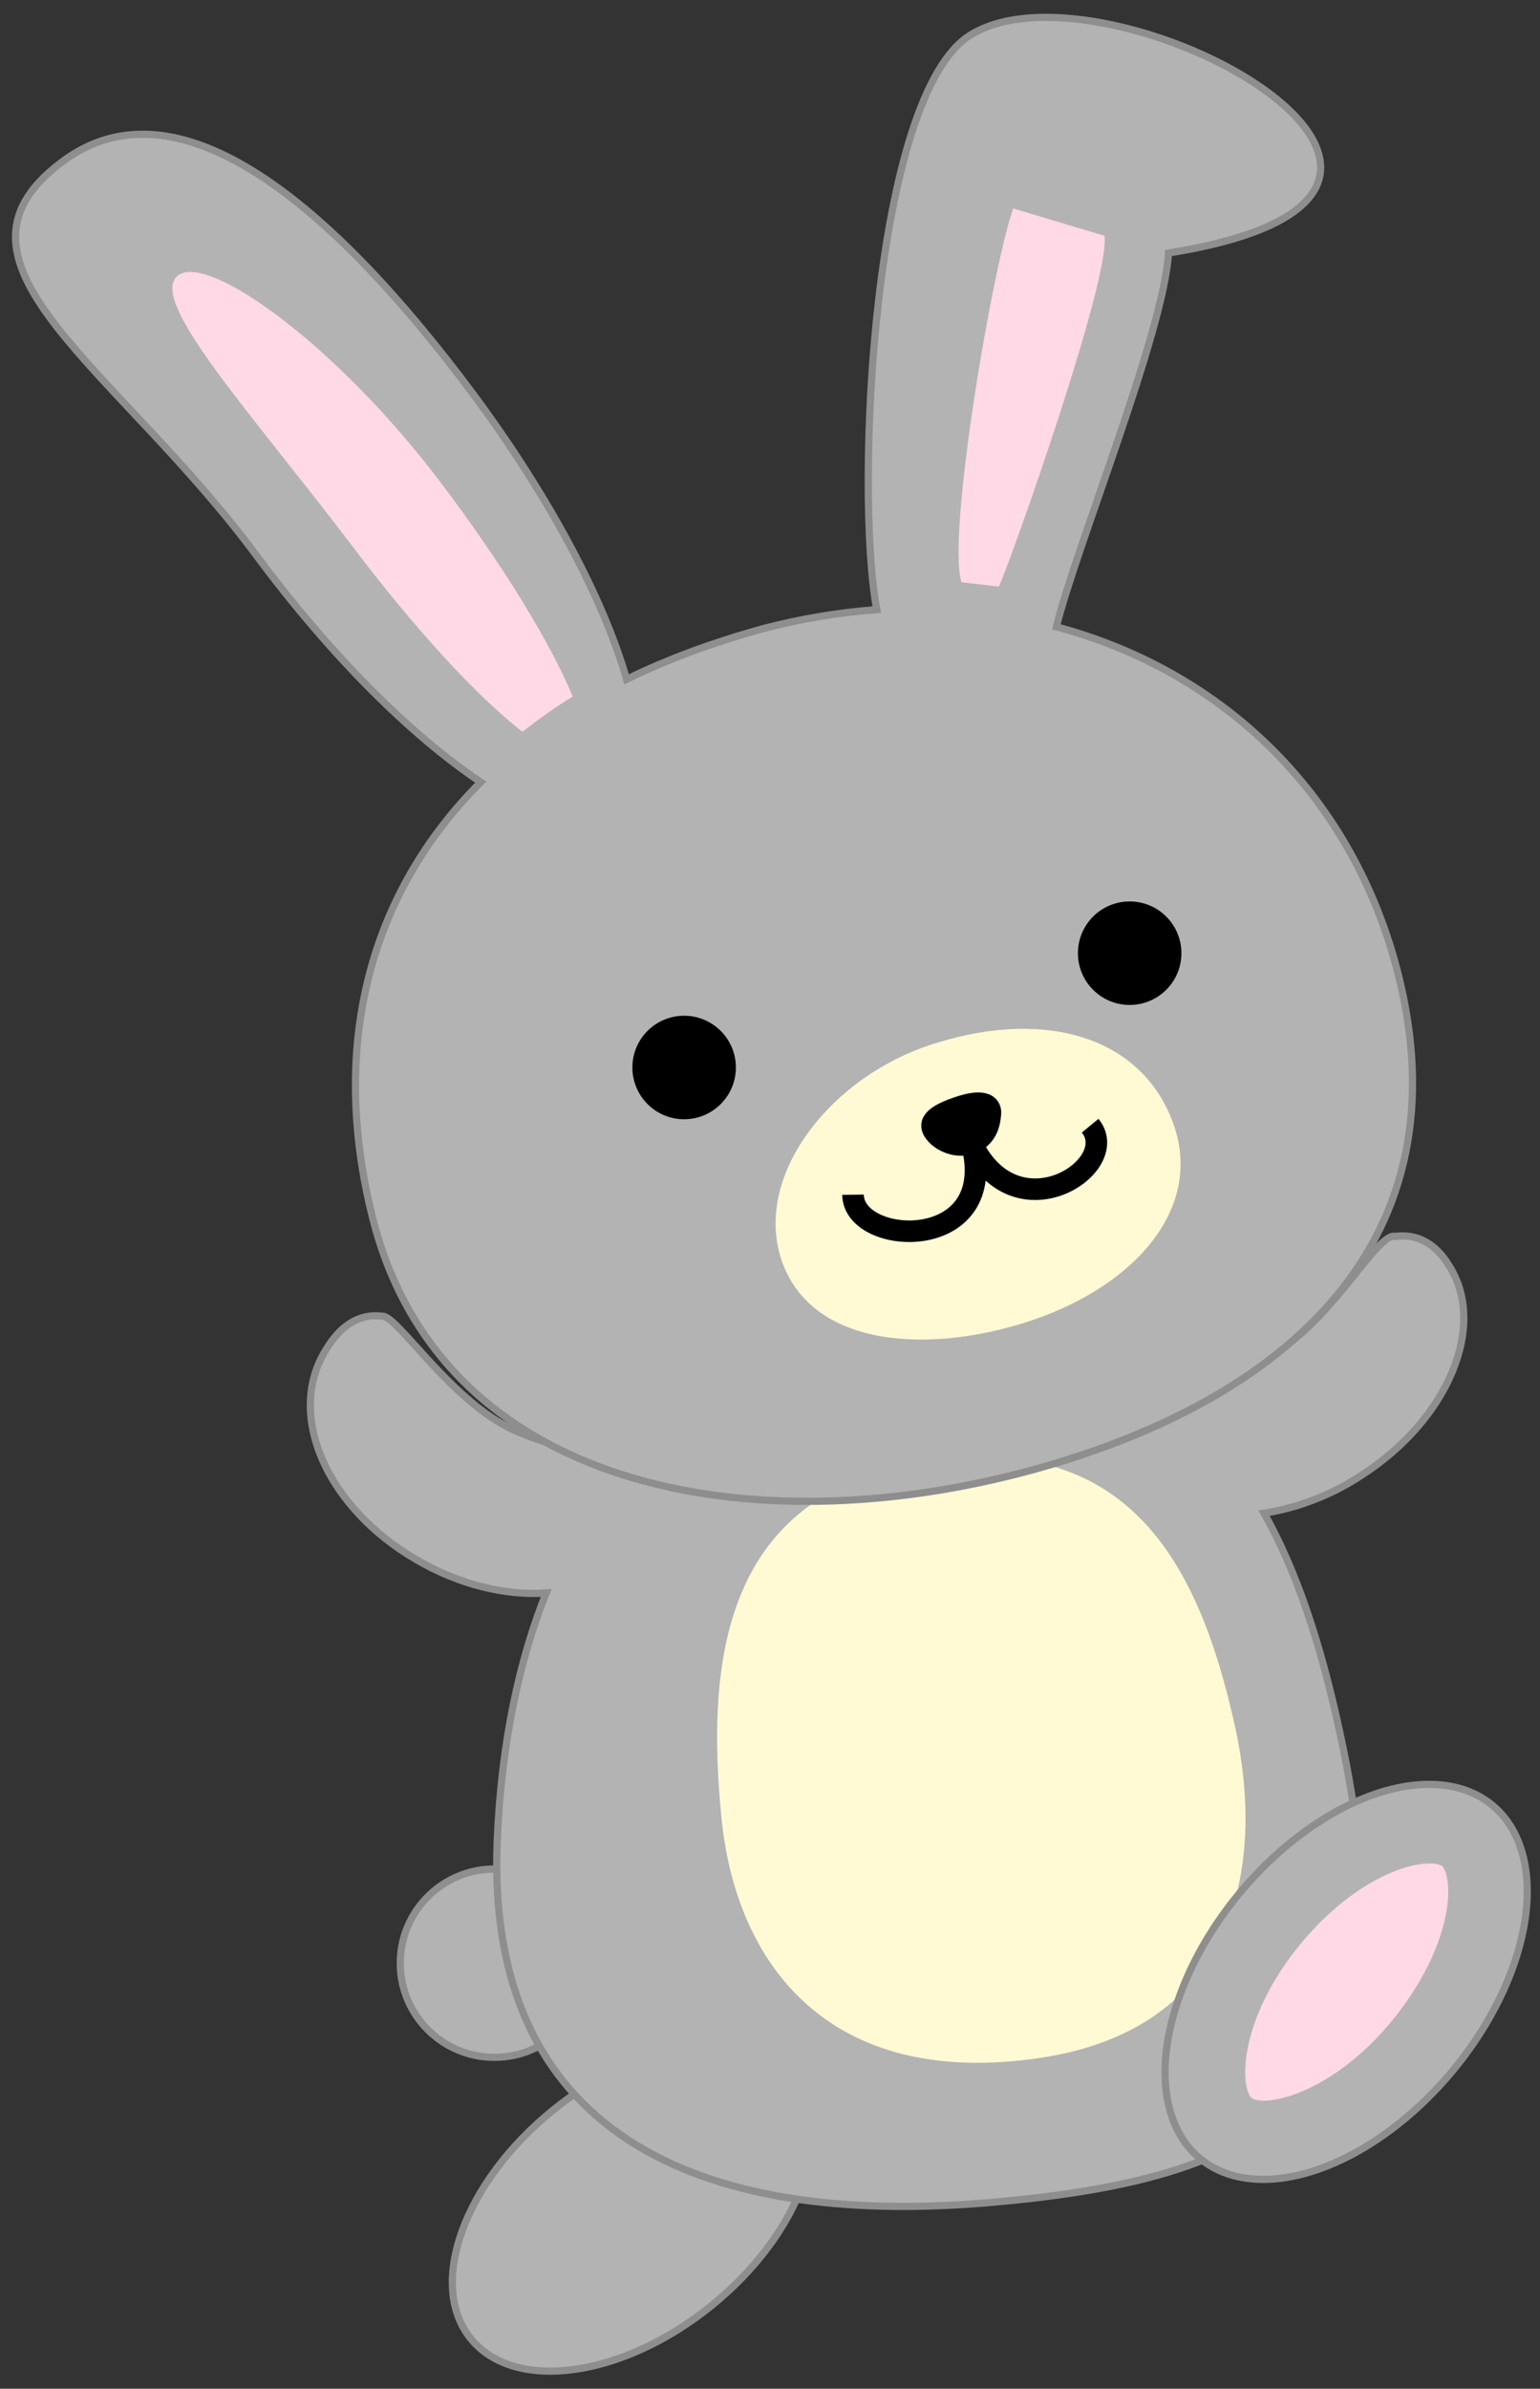 <?xml version="1.0" encoding="utf-8"?>
<!-- Generator: Adobe Illustrator 22.0.1, SVG Export Plug-In . SVG Version: 6.00 Build 0)  -->
<svg version="1.1" id="Layer_1" xmlns="http://www.w3.org/2000/svg" xmlns:xlink="http://www.w3.org/1999/xlink" x="0px" y="0px"
	 viewBox="0 0 214.3 332.3" style="enable-background:new 0 0 214.3 332.3;" xml:space="preserve">
<rect x="0" y="0" width="214.3" height="332.3" fill="#333333" stroke="none"/>
<style type="text/css">
	.st0{fill:#B3B3B3;stroke:#8E8E8E;stroke-miterlimit:10;}
	.st1{fill:#FFFAD4;}
	.st2{fill:#FFD9E5;}
	.st3{stroke:#000000;stroke-width:3;stroke-miterlimit:10;}
	.st4{fill:none;stroke:#000000;stroke-width:3;stroke-miterlimit:10;}
</style>
<g>
	
		<ellipse transform="matrix(0.778 -0.629 0.629 0.778 -173.503 123.585)" class="st0" cx="87.9" cy="307" rx="28.9" ry="17.5"/>
	<g id="body">
		<circle class="st0" cx="68.8" cy="273.1" r="13.1"/>
		<path class="st0" d="M45.4,187.7c2.1-3.5,4.8-5,7.8-4.6c1.9-0.2,8.7,10.5,16.7,15c5.2,3,12.6,4,17.2,5
			c10.1-11.9,23.4-17.8,37.2-17.6c15.9,0.3,27.8,2.9,36.9,8.8c4.5-1.4,11.8-3.2,17-6.6c7.7-5,13.6-16.4,16-15.7
			c2.9-0.4,5.5,0.9,7.4,4c5.4,8.3,0,21.4-12.1,29.2c-4.4,2.9-9.1,4.6-13.6,5.3c4.4,7.8,7.8,17.8,10.5,30.3c11,50.1-8,62.1-48.7,65.6
			c-40.7,3.5-70.3-9.7-68.5-50.6c0.6-13.3,3-24.7,6.8-34.2C70.5,222,64,220.5,58,217C45.4,209.7,39.7,196.7,45.4,187.7z"/>
		<path class="st1" d="M127.7,203.5c29.6-5.1,39.2,14.5,44.1,36.4c4.5,20.1,0,42.4-27.2,46.4c-29.3,4.3-42.2-13.1-44.2-33.4
			C98.2,230.9,100.8,208.2,127.7,203.5z"/>
	</g>
	<g id="rabbit_head">
		<path class="st0" d="M66.9,108.8c-15.3,15.3-21.2,36.4-15,60.8c9.6,37.8,52.8,45.5,91.7,34.9c37.6-10.3,61-33.6,50.4-71.1
			c-7-24.5-25.2-40.4-47-46.2c2.6-10.7,15-41.1,15.6-52C216,26.7,153.8-6.9,135,4.9c-13.5,8.5-16.1,63-13,79.9
			c-5.3,0.4-10.7,1.3-16,2.7c-6.8,1.9-13.1,4.2-18.8,7C84,83.4,76.5,69.2,65.9,54.9C46.5,28.8,24.7,10.1,8.4,22.7
			c-18.4,14,7.9,28.4,27.3,54.6C46.1,91.3,57.3,102.4,66.9,108.8z"/>
		<path class="st2" d="M72.7,101.8c2.2-1.7,4.5-3.4,7-4.9c-3-7.3-9.8-18.5-18.7-30.2C46.7,47.9,29,35.2,24.8,38.3
			c-4.4,3.3,9.8,18.7,24.1,37.5C57.7,87.5,66.4,96.9,72.7,101.8z"/>
		<path class="st2" d="M153.7,32.8c0.8,6.2-13,45.1-14.7,48.8l-5.2-0.6c-2.1-6.5,4.4-44.3,7.2-52L153.7,32.8z"/>
		<circle cx="157.2" cy="132.6" r="7.2"/>
		<circle cx="95.2" cy="148.5" r="7.2"/>
		<g>
			<path class="st1" d="M130.6,145c15.1-4.6,28.2-0.7,32.6,11.1c4.4,11.8-5.1,22.6-19.4,27.5c-14.1,4.8-30.5,4-34.9-7.9
				S115.6,149.4,130.6,145z"/>
			<g>
				<path class="st3" d="M133.2,154.1c4-1.4,4.8-0.2,4.6,1c-0.1,1.2-0.5,3.1-2.6,3.9c-2.1,0.8-4.1-0.3-4.9-1.2
					C129.3,156.7,129.1,155.5,133.2,154.1z"/>
				<path class="st4" d="M118.7,166.2c0.1,7.3,20.6,8.2,16.5-7.2c6.2,13,21.1,3.2,16.5-2.4"/>
			</g>
		</g>
	</g>
	<g>
		
			<ellipse transform="matrix(0.638 -0.77 0.77 0.638 -144.447 244.167)" class="st0" cx="187.4" cy="275.6" rx="31.9" ry="19.3"/>
		<path class="st2" d="M201.3,265.8c-0.8,4.8-3.5,10.3-7.5,15.2c-8.7,10.6-18.1,12.2-19.7,10.8c-0.5-0.5-1.2-2.6-0.6-6.2
			c0.8-4.9,3.5-10.4,7.5-15.2c4.1-5,9.2-8.8,13.9-10.4c3.2-1.1,5.3-0.8,5.8-0.4C201.2,260.1,201.9,262.2,201.3,265.8L201.3,265.8z"
			/>
	</g>
</g>
</svg>
